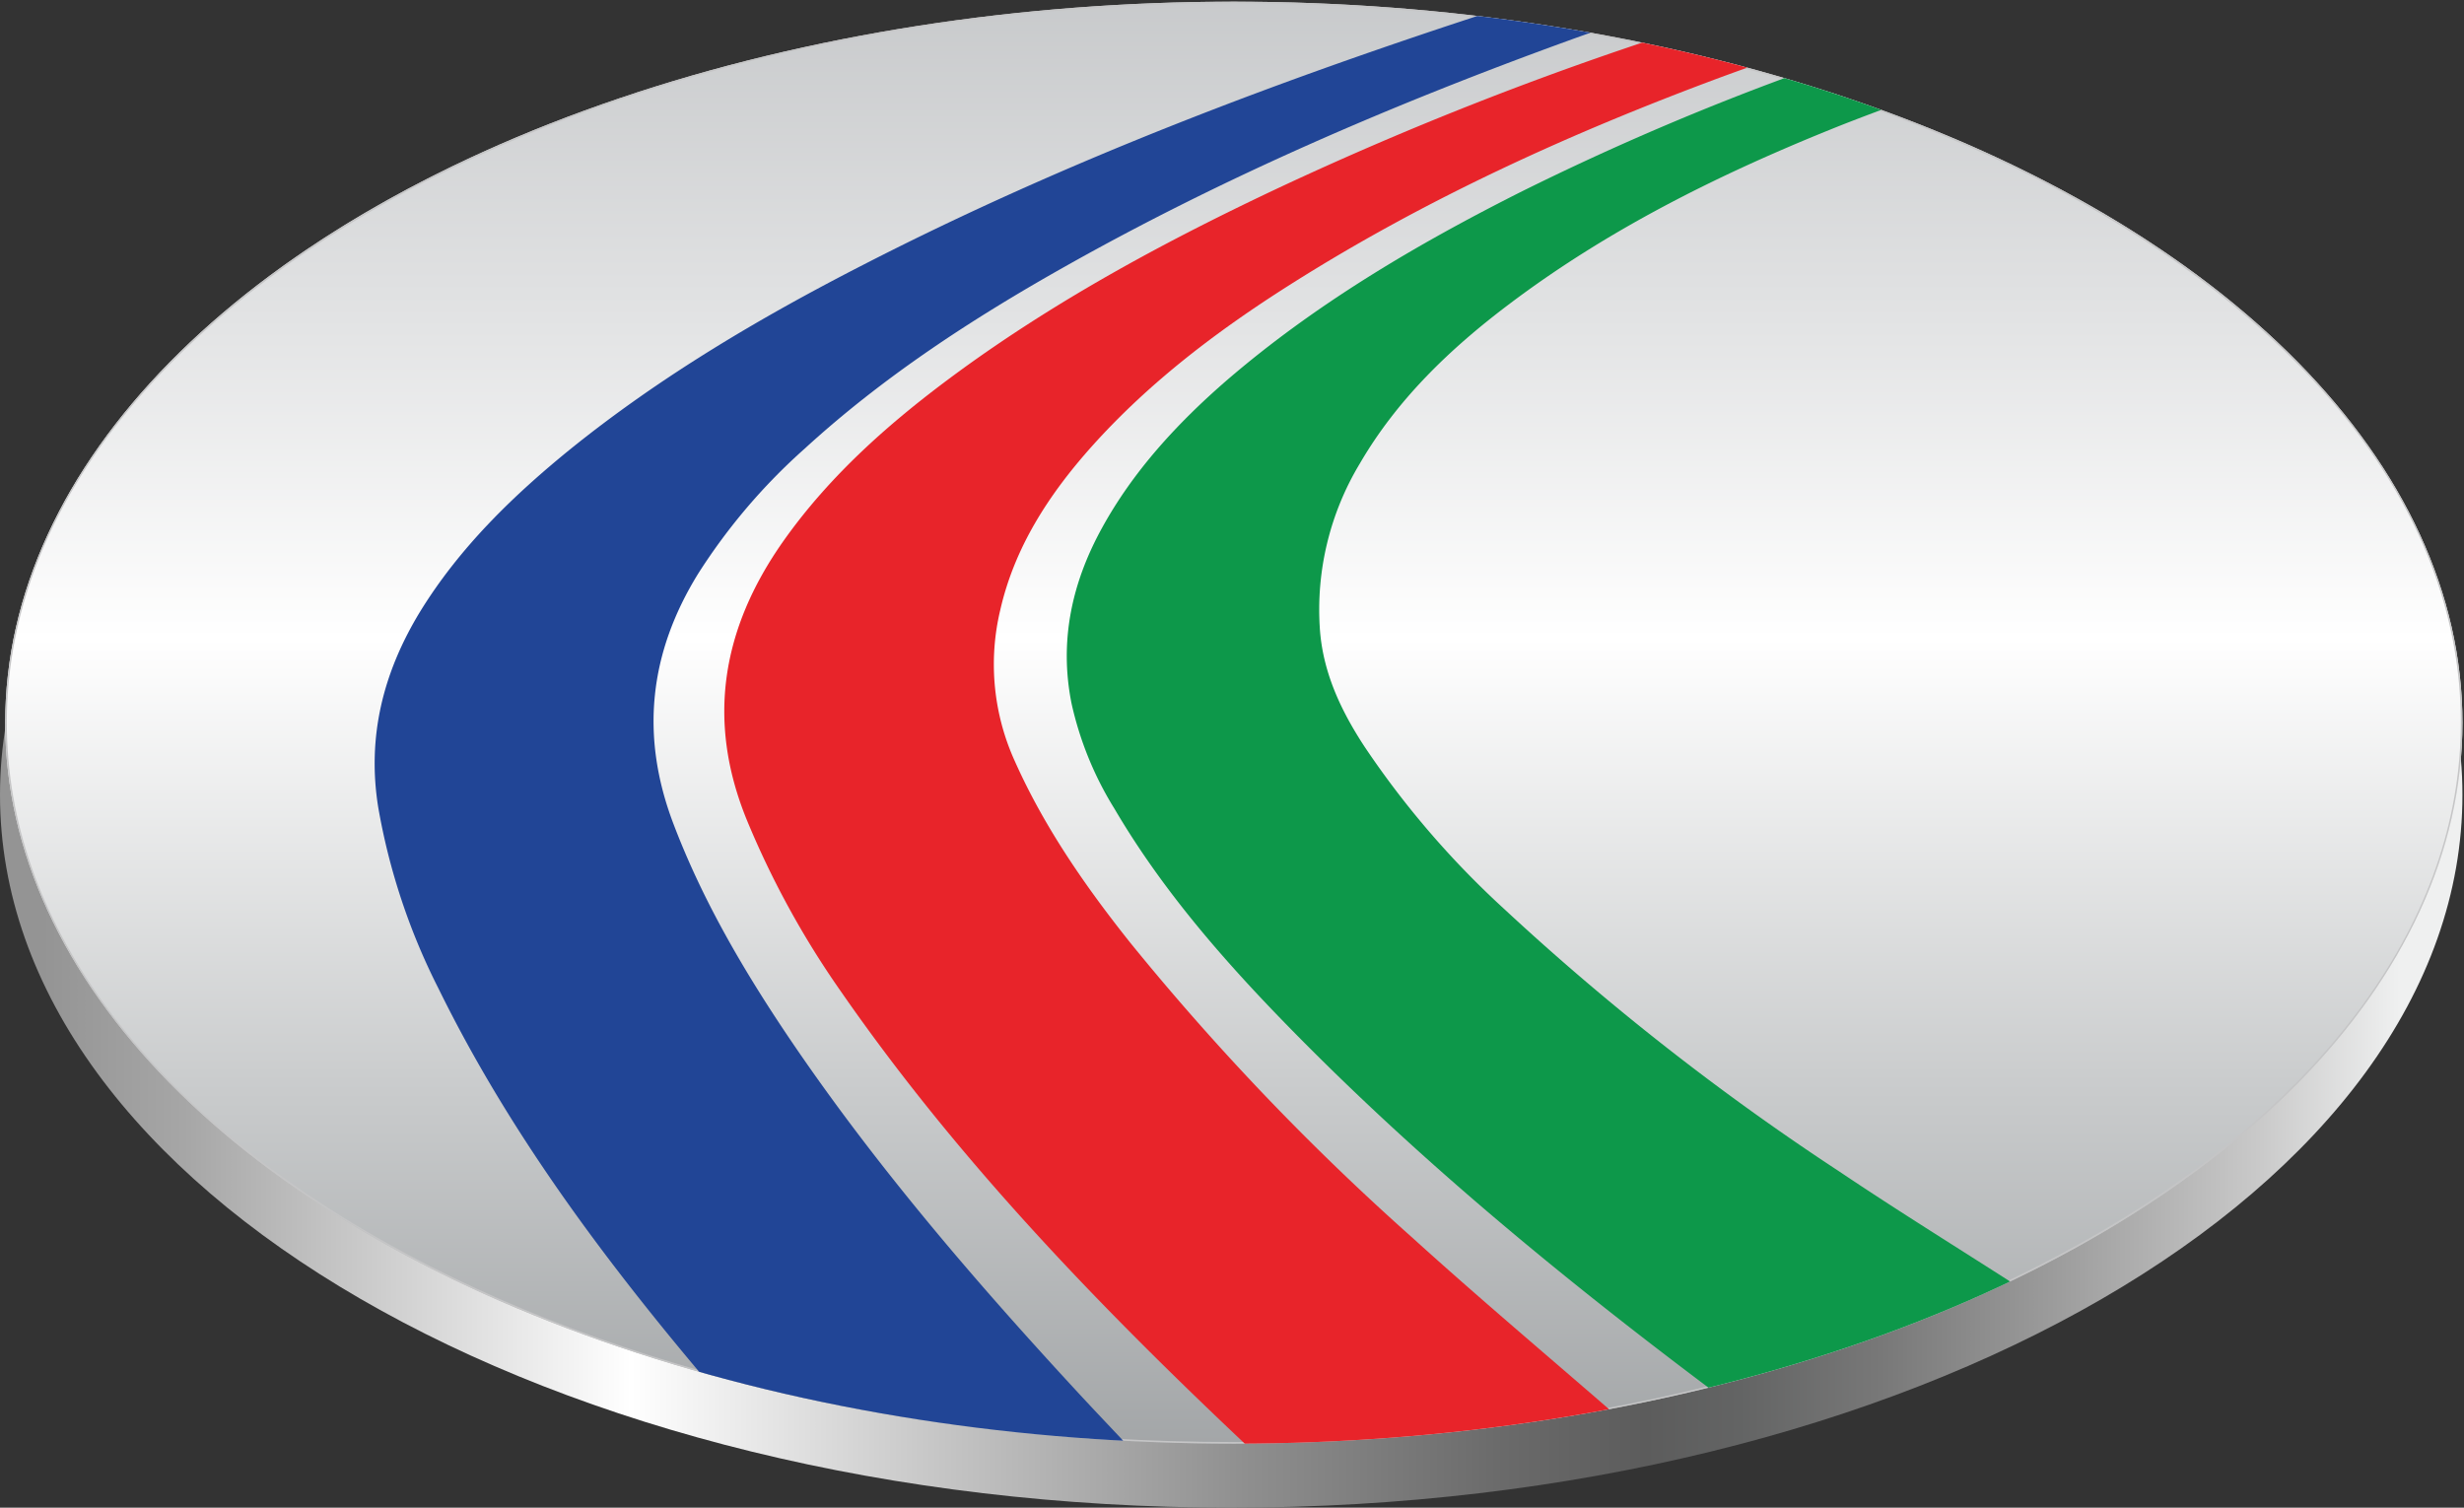 <svg id="Layer_1" data-name="Layer 1" xmlns="http://www.w3.org/2000/svg" xmlns:xlink="http://www.w3.org/1999/xlink" viewBox="0 0 297.84 182.24"><rect x="0" y="0" width="297.84" height="182.24" fill="#333333" stroke="none"/><defs><linearGradient id="linear-gradient" x1="5.07" y1="85.82" x2="290.05" y2="85.82" gradientTransform="matrix(1, 0, 0, -1, 0, 181.89)" gradientUnits="userSpaceOnUse"><stop offset="0" stop-color="#949494"/><stop offset="0.06" stop-color="#a6a6a6"/><stop offset="0.16" stop-color="#d5d5d5"/><stop offset="0.25" stop-color="#fff"/><stop offset="0.37" stop-color="#cacaca"/><stop offset="0.51" stop-color="#8f8f8f"/><stop offset="0.62" stop-color="#6a6a6a"/><stop offset="0.68" stop-color="#5c5c5c"/><stop offset="0.72" stop-color="#636464"/><stop offset="0.78" stop-color="#787878"/><stop offset="0.85" stop-color="#9a9a9a"/><stop offset="0.94" stop-color="#c9c9c9"/><stop offset="1" stop-color="#eff0f0"/></linearGradient><clipPath id="clip-path" transform="translate(0 0.01)"><ellipse cx="149.14" cy="87.34" rx="148.51" ry="87.15" fill="none"/></clipPath><linearGradient id="linear-gradient-2" x1="149.14" y1="190.81" x2="149.14" y2="-0.55" gradientTransform="matrix(1, 0, 0, -1, 0, 181.89)" gradientUnits="userSpaceOnUse"><stop offset="0" stop-color="#c2c4c6"/><stop offset="0.24" stop-color="#e1e2e3"/><stop offset="0.45" stop-color="#fff"/><stop offset="0.73" stop-color="#cacccd"/><stop offset="1" stop-color="#9c9fa1"/></linearGradient></defs><title>dbbl</title><g id="Layer_1-2" data-name="Layer 1-2"><path d="M297.65,96.07c0,47.59-66.63,86.16-148.83,86.16S0,143.66,0,96.07,66.64,9.9,148.82,9.9,297.65,48.49,297.65,96.07Z" transform="translate(0 0.01)" fill="url(#linear-gradient)"/><g clip-path="url(#clip-path)"><path d="M297.65,87.34c0,48.13-66.49,87.15-148.51,87.15S.63,135.47.63,87.34,67.12.19,149.14.19,297.65,39.21,297.65,87.34Z" transform="translate(0 0.01)" stroke="#c5c5c6" stroke-miterlimit="10" stroke-width="0.39" fill="url(#linear-gradient-2)"/><path d="M196,171.74c-4.12.67-7.93,1.45-11.76,1.85-8.51.9-17.05,1.64-25.57,2.4-1.91.17-3.83.17-5.75.17a2.05,2.05,0,0,1-1.22-.51c-18.36-17.24-35.81-35.26-50.09-55.87A107.67,107.67,0,0,1,90.26,99.07c-4.89-12-3-23.09,4.37-33.59,5.72-8.12,13.12-14.61,21.16-20.5C128,36.06,141.3,28.92,155,22.49A409.09,409.09,0,0,1,202.29,3.9a6.19,6.19,0,0,1,3.08-.17c3.48.76,6.91,1.69,10.37,2.81-2.54.92-5.1,1.82-7.63,2.75-18.25,6.77-35.86,14.77-52.22,25.14-8.79,5.57-17,11.8-23.91,19.51-5.2,5.82-9.35,12.2-11.08,19.82A28.27,28.27,0,0,0,122.67,92c3.57,8,8.56,15.18,14,22a304.47,304.47,0,0,0,34.09,35.63c8,7.25,16.28,14.22,24.44,21.31C195.43,171.19,195.59,171.35,196,171.74Z" transform="translate(0 0.01)" fill="#e8242a" fill-rule="evenodd"/><path d="M137.65,176.13c-3.21-.15-6.05-.18-8.88-.42-5.81-.48-11.65-.85-17.41-1.68-7.61-1.08-15.17-2.56-22.74-3.89a1.8,1.8,0,0,1-.92-.58C74.35,154,62,137.81,53,119.47a77.59,77.59,0,0,1-7.28-21.89c-1.37-8.5.58-16.26,5-23.56C55.49,66.23,62,59.9,69.09,54.16,79.93,45.44,91.9,38.37,104.34,32,129,19.34,154.94,9.57,181.41,1c3.82-1.24,7.26-.49,10.87.11,1.63.28,3.25.6,5.22,1-2.85,1-5.4,1.87-7.92,2.79-21,7.63-41.5,16.4-60.92,27.35-11.21,6.31-21.92,13.3-31.36,21.94A71.78,71.78,0,0,0,84.38,69.35c-5.93,9.61-7,19.61-3,30.16,3.69,9.74,9,18.63,14.88,27.23,10,14.58,21.57,28.07,33.64,41.14C132.36,170.55,134.87,173.17,137.65,176.13Z" transform="translate(0 0.01)" fill="#214596" fill-rule="evenodd"/><path d="M245.13,156.33c-3.72,1.53-7.18,3-10.68,4.39a213.42,213.42,0,0,1-25.2,7.93,2.1,2.1,0,0,1-2-.38c-17.74-13.29-34.82-27.29-50.34-43-8.36-8.46-16.2-17.31-22.2-27.53A40.83,40.83,0,0,1,129.52,85c-1.49-7.46,0-14.47,3.65-21.13C136.93,57,142.24,51.21,148.24,46c10.68-9.2,22.78-16.35,35.43-22.73a323.93,323.93,0,0,1,35.23-15,4.14,4.14,0,0,1,2.94-.07c3.27,1.15,6.55,2.23,10,3.41-3.73,1.41-7.23,2.67-10.67,4.07-13.8,5.58-27,12.19-38.81,21.12-7.16,5.4-13.52,11.53-18,19.24a34.21,34.21,0,0,0-4.83,19.79c.32,5.31,2.52,10,5.39,14.38a108.31,108.31,0,0,0,16.91,19.66,307.12,307.12,0,0,0,40.51,31.73c7.2,4.84,14.59,9.4,21.88,14.09C244.43,155.82,244.64,156,245.13,156.33Z" transform="translate(0 0.01)" fill="#0d984a" fill-rule="evenodd"/></g></g></svg>